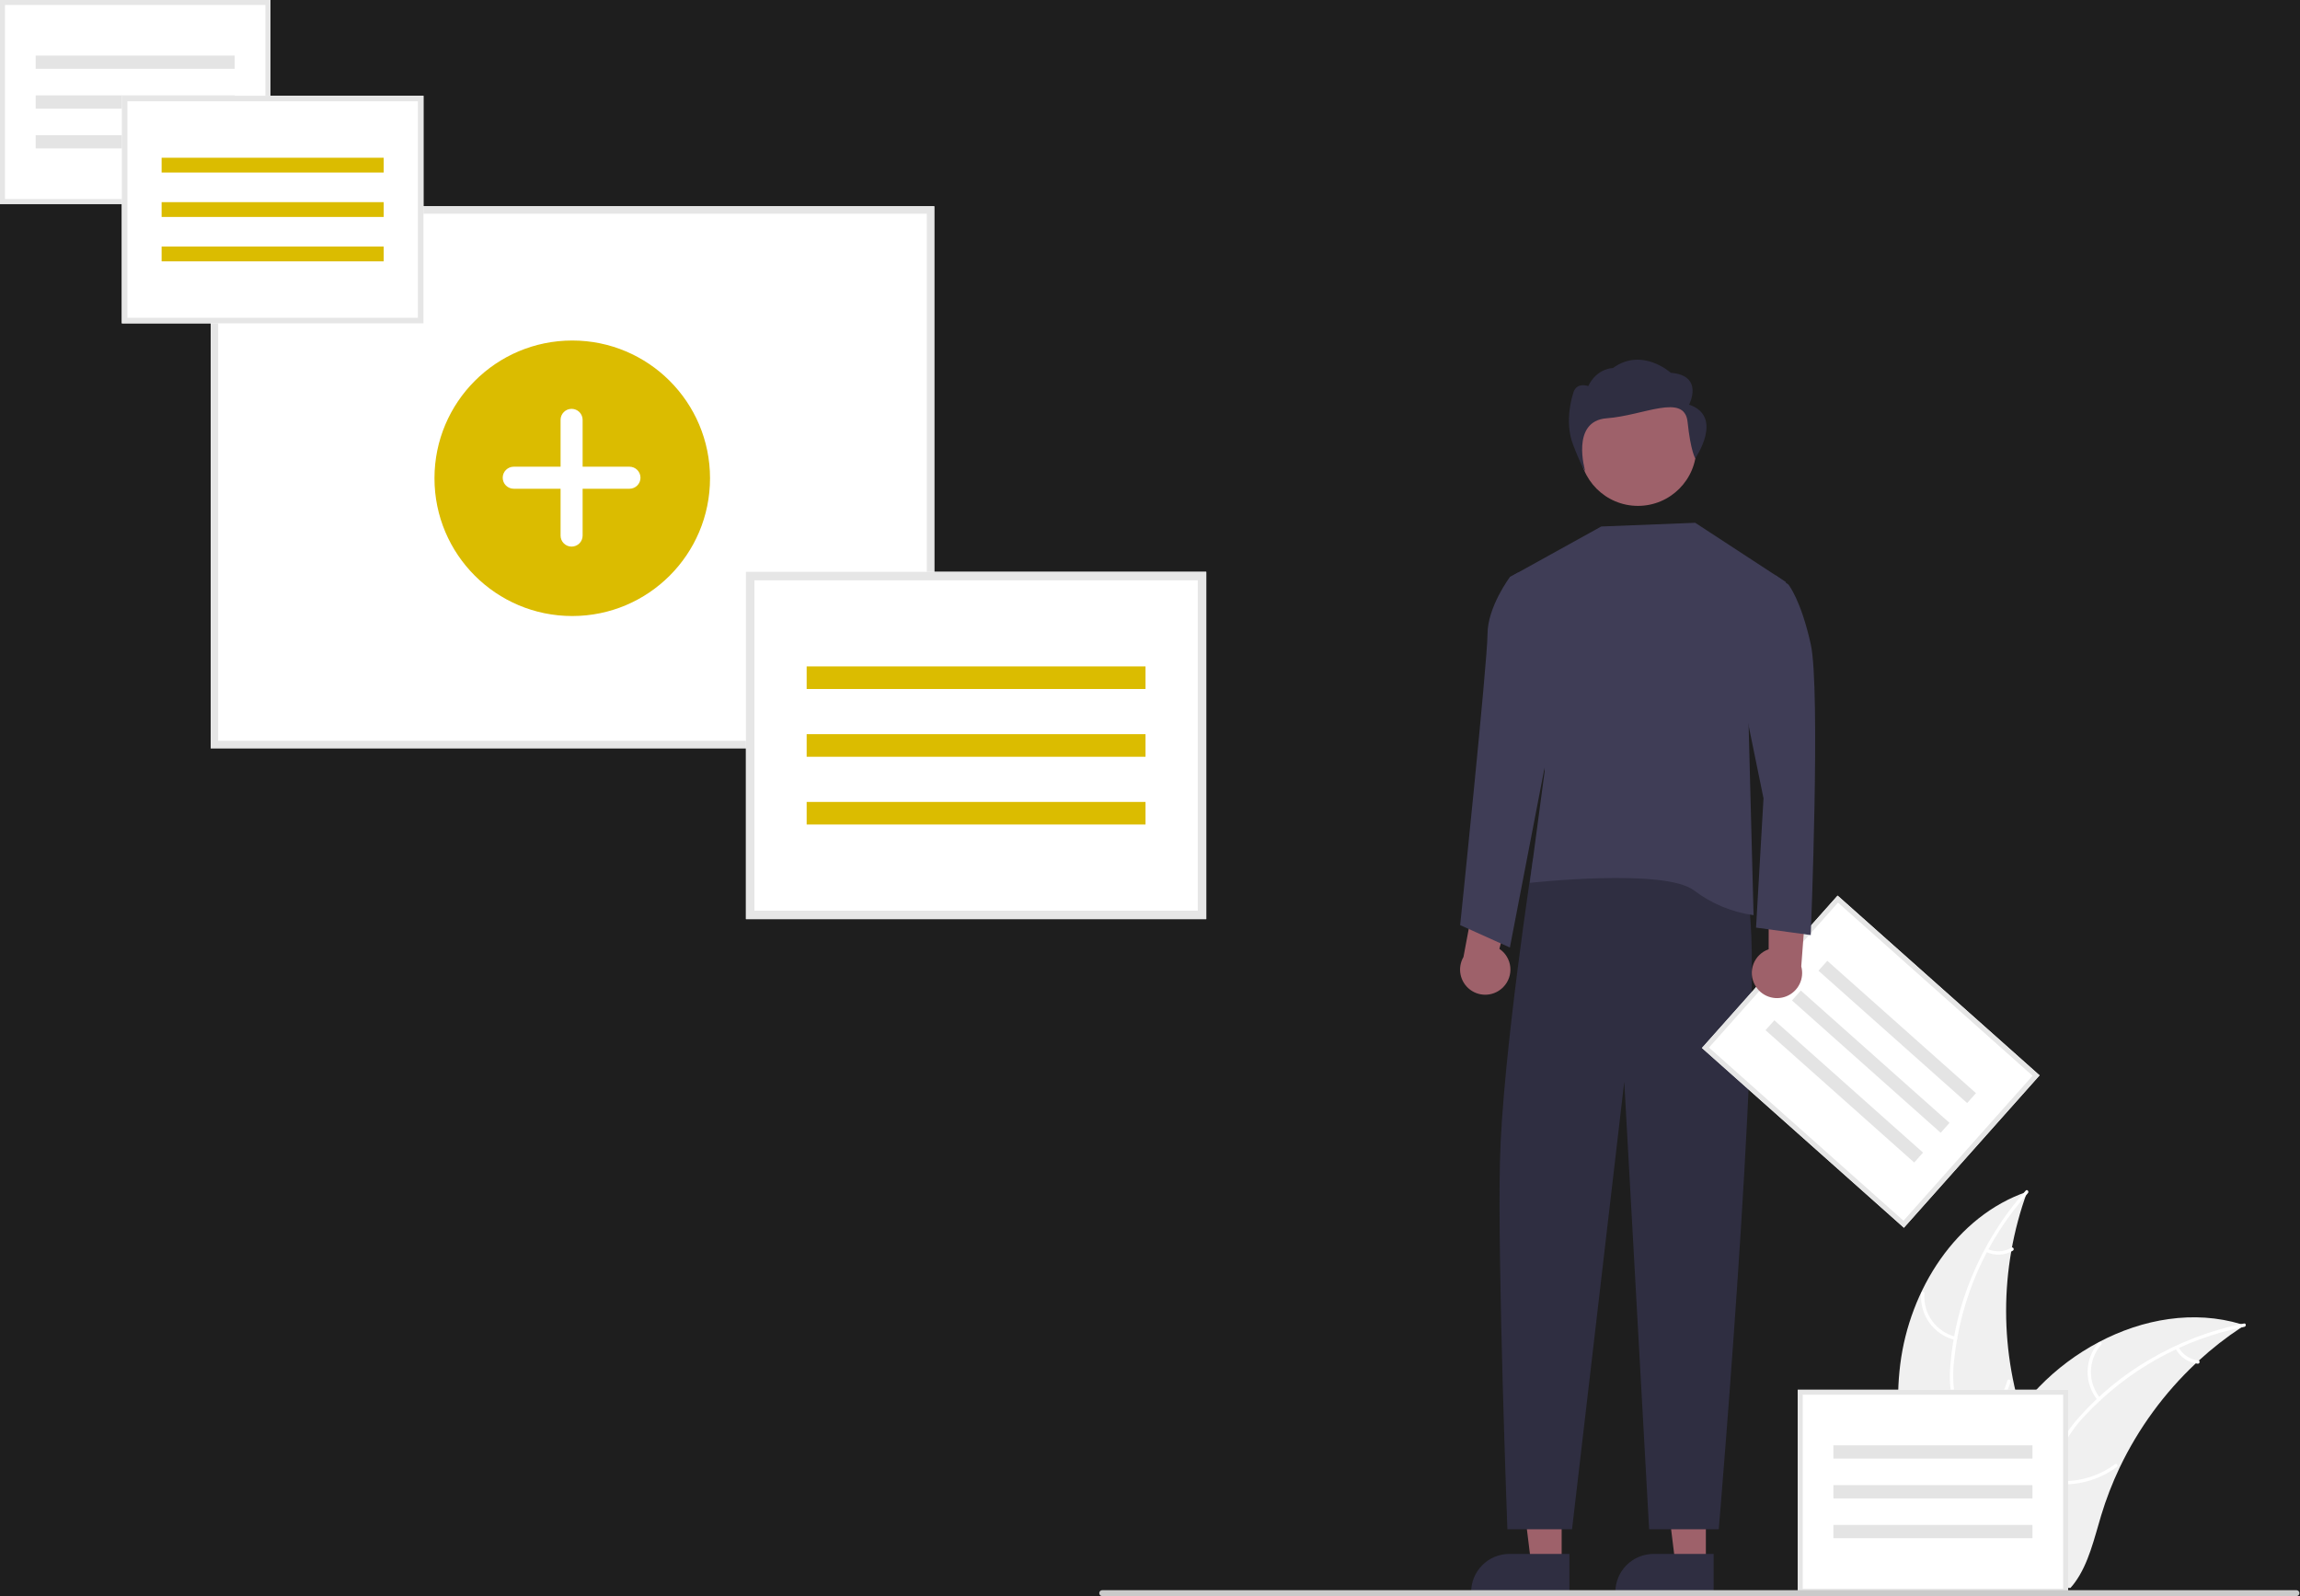 <svg width="925" height="642" viewBox="0 0 925 642" fill="none" xmlns="http://www.w3.org/2000/svg">
<rect width="925" height="642" fill="#1E1E1E"/>
<g clip-path="url(#clip0_0_1)">
<path d="M764.224 548.827C767.964 518.75 786.604 489.114 815.289 479.326C803.977 510.285 803.979 544.247 815.296 575.203C819.704 587.126 825.848 599.928 821.702 611.945C819.122 619.422 812.812 625.142 805.757 628.719C798.703 632.296 790.874 634.001 783.143 635.672L781.621 636.93C769.348 609.217 760.483 578.905 764.224 548.827Z" fill="#F0F0F0"/>
<path d="M815.574 479.895C798.869 498.612 788.487 522.117 785.901 547.071C785.249 552.433 785.447 557.865 786.486 563.165C787.665 568.296 790.197 573.017 793.818 576.839C797.123 580.47 800.924 583.801 803.288 588.172C804.466 590.428 805.153 592.906 805.305 595.446C805.457 597.986 805.07 600.529 804.17 602.908C802.083 608.896 797.968 613.777 793.778 618.41C789.126 623.554 784.213 628.823 782.235 635.643C781.996 636.469 780.728 636.049 780.967 635.224C784.407 623.359 795.925 616.62 801.418 605.933C803.981 600.946 805.057 595.157 802.654 589.893C800.553 585.29 796.636 581.851 793.258 578.204C789.671 574.528 787.039 570.029 785.591 565.101C784.285 559.87 783.879 554.456 784.39 549.089C785.347 536.988 788.201 525.112 792.847 513.898C798.079 501.069 805.466 489.231 814.69 478.893C815.261 478.254 816.141 479.26 815.574 479.895H815.574Z" fill="white"/>
<path d="M786.261 538.987C782.133 537.985 778.496 535.548 775.999 532.112C773.502 528.675 772.308 524.463 772.629 520.228C772.698 519.371 774.032 519.437 773.964 520.294C773.657 524.238 774.77 528.161 777.101 531.357C779.433 534.552 782.83 536.808 786.68 537.718C787.516 537.917 787.092 539.185 786.261 538.987V538.987Z" fill="white"/>
<path d="M791.9 575.218C799.355 570.767 804.859 563.669 807.313 555.34C807.556 554.514 808.824 554.934 808.582 555.759C806.012 564.421 800.269 571.796 792.501 576.412C791.76 576.851 791.163 575.656 791.9 575.219V575.218Z" fill="white"/>
<path d="M799.318 502.335C800.834 503.056 802.506 503.388 804.183 503.303C805.859 503.218 807.489 502.718 808.924 501.847C809.659 501.399 810.255 502.595 809.525 503.04C807.934 503.995 806.134 504.545 804.282 504.643C802.43 504.741 800.582 504.384 798.899 503.603C798.734 503.543 798.599 503.422 798.52 503.266C798.441 503.109 798.425 502.928 798.474 502.76C798.531 502.592 798.651 502.453 798.809 502.374C798.967 502.294 799.15 502.28 799.318 502.335V502.335Z" fill="white"/>
<path d="M902.725 533.049C902.274 533.342 901.823 533.635 901.372 533.939C895.331 537.912 889.623 542.369 884.303 547.265C883.886 547.638 883.469 548.021 883.063 548.404C870.373 560.339 860.009 574.525 852.499 590.243C849.516 596.5 847.013 602.975 845.012 609.612C842.25 618.778 839.984 628.936 834.516 636.434C833.954 637.222 833.344 637.975 832.689 638.688H783.274C783.162 638.632 783.049 638.587 782.936 638.531L780.963 638.621C781.042 638.271 781.132 637.911 781.211 637.561C781.257 637.358 781.313 637.155 781.358 636.952C781.391 636.817 781.426 636.682 781.448 636.558C781.459 636.513 781.471 636.467 781.482 636.434C781.504 636.31 781.538 636.197 781.561 636.084C782.057 634.066 782.568 632.048 783.094 630.03C783.094 630.019 783.094 630.019 783.105 630.007C787.153 614.64 792.519 599.477 800.017 585.609C800.242 585.192 800.467 584.764 800.716 584.347C804.13 578.115 808.048 572.172 812.43 566.578C814.839 563.523 817.402 560.592 820.108 557.796C827.113 550.584 835.209 544.52 844.099 539.825C861.822 530.467 882.341 526.882 901.282 532.598C901.767 532.744 902.241 532.891 902.725 533.049Z" fill="#F0F0F0"/>
<path d="M902.614 533.676C878.007 538.563 855.566 551.079 838.477 569.447C834.729 573.336 831.616 577.791 829.254 582.649C827.107 587.456 826.286 592.75 826.876 597.981C827.329 602.87 828.358 607.819 827.614 612.732C827.196 615.242 826.252 617.635 824.845 619.754C823.437 621.873 821.597 623.671 819.446 625.029C814.174 628.553 807.95 629.973 801.816 631.15C795.004 632.456 787.909 633.705 782.224 637.96C781.535 638.475 780.776 637.376 781.463 636.862C791.354 629.459 804.608 631.013 815.428 625.787C820.477 623.349 824.821 619.374 826.072 613.724C827.165 608.784 826.109 603.68 825.608 598.734C824.957 593.64 825.563 588.463 827.374 583.656C829.481 578.694 832.417 574.126 836.056 570.148C844.106 561.062 853.534 553.299 863.996 547.142C875.897 540.049 888.923 535.044 902.512 532.344C903.353 532.177 903.45 533.51 902.614 533.676V533.676Z" fill="white"/>
<path d="M843.632 563.209C840.939 559.923 839.502 555.788 839.578 551.541C839.653 547.294 841.235 543.212 844.042 540.024C844.612 539.381 845.638 540.236 845.068 540.88C842.448 543.844 840.975 547.647 840.913 551.602C840.851 555.557 842.205 559.404 844.73 562.448C845.278 563.11 844.177 563.867 843.632 563.209V563.209Z" fill="white"/>
<path d="M826.32 595.533C834.953 596.467 843.621 594.113 850.595 588.941C851.286 588.428 852.046 589.527 851.356 590.039C844.088 595.408 835.063 597.839 826.082 596.847C825.226 596.752 825.469 595.438 826.32 595.533V595.533Z" fill="white"/>
<path d="M876.124 541.806C876.901 543.294 878.035 544.566 879.425 545.507C880.815 546.449 882.417 547.03 884.088 547.2C884.945 547.284 884.7 548.598 883.849 548.514C882.005 548.318 880.236 547.674 878.698 546.637C877.16 545.6 875.899 544.203 875.026 542.566C874.931 542.419 874.895 542.241 874.927 542.068C874.958 541.895 875.054 541.741 875.195 541.637C875.341 541.537 875.52 541.498 875.694 541.53C875.868 541.562 876.023 541.661 876.124 541.806V541.806Z" fill="white"/>
<path d="M604.622 396.977C605.645 395.921 606.423 394.653 606.902 393.264C607.382 391.874 607.551 390.396 607.397 388.934C607.244 387.472 606.772 386.061 606.014 384.802C605.256 383.542 604.232 382.463 603.012 381.642L612.148 347.095L594.547 353.015L588.57 384.914C587.327 387.054 586.912 389.576 587.403 392.002C587.895 394.428 589.259 396.589 591.238 398.076C593.217 399.563 595.672 400.272 598.139 400.07C600.606 399.867 602.913 398.767 604.622 396.977V396.977Z" fill="#9E616A"/>
<path d="M686.055 629.029L673.795 629.028L667.963 581.74L686.057 581.741L686.055 629.029Z" fill="#9E616A"/>
<path d="M689.182 640.913L649.651 640.911V640.411C649.651 636.33 651.272 632.417 654.158 629.532C657.043 626.646 660.957 625.025 665.037 625.025H665.038L689.182 625.026L689.182 640.913Z" fill="#2F2E41"/>
<path d="M628.055 629.029L615.795 629.028L609.963 581.74L628.057 581.741L628.055 629.029Z" fill="#9E616A"/>
<path d="M631.182 640.913L591.651 640.911V640.411C591.651 636.33 593.272 632.417 596.158 629.532C599.043 626.646 602.957 625.025 607.037 625.025H607.038L631.182 625.026L631.182 640.913Z" fill="#2F2E41"/>
<path d="M621.236 344.109L616.53 345.409C616.53 345.409 604.236 425.109 603.236 467.109C602.236 509.109 606.236 615.109 606.236 615.109H632.236L653.236 435.109L663.236 615.109H691.236C691.236 615.109 711.236 379.109 702.236 360.109C693.236 341.109 621.236 344.109 621.236 344.109Z" fill="#2F2E41"/>
<path d="M658.744 203.476C671.719 203.476 682.237 192.958 682.237 179.984C682.237 167.009 671.719 156.491 658.744 156.491C645.769 156.491 635.251 167.009 635.251 179.984C635.251 192.958 645.769 203.476 658.744 203.476Z" fill="#9E616A"/>
<path d="M718.236 234.109L681.772 210.279L643.986 211.767L607.236 232.109L621.236 310.109L615.236 355.109C615.236 355.109 669.236 349.109 681.236 358.109C688.244 363.449 696.51 366.893 705.236 368.109L703.236 291.109L718.236 234.109Z" fill="#3F3D56"/>
<path d="M614.236 231.109L610.458 230.325L607.236 232.109C607.236 232.109 598.236 244.109 598.236 255.109C598.236 266.109 587.236 372.109 587.236 372.109L607.236 381.109L623.236 298.109L614.236 231.109Z" fill="#3F3D56"/>
<path d="M679.317 162.759C679.317 162.759 685.462 151.013 671.944 149.945C671.944 149.945 660.42 139.491 648.673 148.034C648.673 148.034 642.266 148.034 638.762 155.284C638.762 155.284 633.723 153.373 632.616 158.488C632.616 158.488 628.928 169.166 632.616 178.777C636.303 188.388 637.528 189.455 637.528 189.455C637.528 189.455 631.469 169.306 646.217 168.238C660.965 167.17 677.469 157.954 678.698 169.7C679.927 181.447 681.777 184.341 681.777 184.341C681.777 184.341 693.451 167.564 679.317 162.759Z" fill="#2F2E41"/>
<path d="M375.736 300.964H84.736V82.964H375.736V300.964Z" fill="white"/>
<path d="M375.736 300.964H84.736V82.964H375.736V300.964ZM87.736 85.964V297.964H372.736V85.964H87.736Z" fill="#E6E6E6"/>
<path d="M230.145 247.782C260.746 247.782 285.554 222.975 285.554 192.373C285.554 161.772 260.746 136.964 230.145 136.964C199.543 136.964 174.736 161.772 174.736 192.373C174.736 222.975 199.543 247.782 230.145 247.782Z" fill="#DBBC00"/>
<path d="M253.154 187.72H234.315V168.881C234.315 167.705 233.848 166.578 233.016 165.746C232.185 164.915 231.057 164.448 229.882 164.448C228.706 164.448 227.578 164.915 226.747 165.746C225.916 166.578 225.449 167.705 225.449 168.881V187.72H206.61C205.434 187.72 204.306 188.187 203.475 189.018C202.644 189.85 202.177 190.977 202.177 192.153V192.153C202.177 193.329 202.644 194.456 203.475 195.288C204.306 196.119 205.434 196.586 206.61 196.586H225.449V215.425C225.449 216.601 225.916 217.728 226.747 218.56C227.578 219.391 228.706 219.858 229.882 219.858V219.858C231.057 219.858 232.185 219.391 233.016 218.56C233.848 217.728 234.315 216.601 234.315 215.425V196.586H253.154C254.329 196.586 255.457 196.119 256.288 195.288C257.12 194.456 257.587 193.329 257.587 192.153V192.153C257.587 190.977 257.12 189.85 256.288 189.018C255.457 188.187 254.329 187.72 253.154 187.72V187.72Z" fill="white"/>
<path d="M108.739 82.054H0V0H108.739V82.054Z" fill="white"/>
<path d="M108.739 82.054H0V0H108.739V82.054ZM2 80.054H106.739V2H2V80.054Z" fill="#E6E6E6"/>
<path d="M94.396 22.348H14.342V27.685H94.396V22.348Z" fill="#E4E4E4"/>
<path d="M94.396 38.358H14.342V43.695H94.396V38.358Z" fill="#E4E4E4"/>
<path d="M94.396 54.369H14.342V59.706H94.396V54.369Z" fill="#E4E4E4"/>
<path d="M831.739 641.054H723V559H831.739V641.054Z" fill="white"/>
<path d="M831.739 641.054H723V559H831.739V641.054ZM725 639.054H829.739V561H725V639.054Z" fill="#E6E6E6"/>
<path d="M817.396 581.348H737.342V586.685H817.396V581.348Z" fill="#E4E4E4"/>
<path d="M817.396 597.358H737.342V602.695H817.396V597.358Z" fill="#E4E4E4"/>
<path d="M817.396 613.369H737.342V618.706H817.396V613.369Z" fill="#E4E4E4"/>
<path d="M765.701 493.822L684.48 421.522L739.038 360.232L820.259 432.532L765.701 493.822Z" fill="white"/>
<path d="M765.701 493.822L684.48 421.522L739.038 360.232L820.259 432.532L765.701 493.822ZM687.304 421.358L765.537 490.998L817.435 432.697L739.202 363.056L687.304 421.358Z" fill="#E6E6E6"/>
<path d="M734.891 386.461L731.343 390.447L791.138 443.675L794.686 439.688L734.891 386.461Z" fill="#E4E4E4"/>
<path d="M724.246 398.419L720.698 402.406L780.493 455.633L784.041 451.647L724.246 398.419Z" fill="#E4E4E4"/>
<path d="M713.6 410.379L710.052 414.365L769.847 467.592L773.396 463.606L713.6 410.379Z" fill="#E4E4E4"/>
<path d="M170.307 130.054H49V38.517H170.307V130.054Z" fill="white"/>
<path d="M170.307 130.054H49V38.517H170.307V130.054ZM51.231 127.823H168.075V40.748H51.231V127.823Z" fill="#E6E6E6"/>
<path d="M154.306 63.447H65V69.401H154.306V63.447Z" fill="#DBBC00"/>
<path d="M154.306 81.308H65V87.262H154.306V81.308Z" fill="#DBBC00"/>
<path d="M154.306 99.169H65V105.123H154.306V99.169Z" fill="#DBBC00"/>
<path d="M485.117 369.688H300V230H485.117V369.688Z" fill="white"/>
<path d="M485.117 369.688H300V230H485.117V369.688ZM303.405 366.284H481.712V233.405H303.405V366.284Z" fill="#E6E6E6"/>
<path d="M460.699 268.045H324.416V277.131H460.699V268.045Z" fill="#DBBC00"/>
<path d="M460.699 295.3H324.416V304.386H460.699V295.3Z" fill="#DBBC00"/>
<path d="M460.699 322.558H324.416V331.643H460.699V322.558Z" fill="#DBBC00"/>
<path d="M923.576 641.989H443.282C442.966 641.988 442.664 641.863 442.442 641.639C442.219 641.416 442.094 641.114 442.094 640.799C442.094 640.484 442.219 640.181 442.442 639.958C442.664 639.735 442.966 639.609 443.282 639.608H923.576C923.891 639.608 924.194 639.733 924.418 639.957C924.641 640.18 924.766 640.483 924.766 640.799C924.766 641.114 924.641 641.417 924.418 641.641C924.194 641.864 923.891 641.989 923.576 641.989Z" fill="#CACACA"/>
<path d="M705.805 396.224C705.089 394.94 704.663 393.515 704.557 392.049C704.451 390.582 704.668 389.111 705.193 387.737C705.717 386.364 706.537 385.122 707.593 384.1C708.649 383.077 709.917 382.299 711.306 381.819L711.367 346.085L726.852 356.334L724.421 388.697C725.071 391.085 724.824 393.629 723.725 395.846C722.625 398.064 720.751 399.801 718.456 400.729C716.162 401.657 713.606 401.71 711.275 400.88C708.943 400.05 706.997 398.393 705.805 396.224V396.224Z" fill="#9E616A"/>
<path d="M707.236 238.109L714.154 231.441L719.236 235.109C719.236 235.109 724.236 241.109 728.236 259.109C732.236 277.109 728.236 376.109 728.236 376.109L706.236 373.109L709.236 321.109L700.236 277.109L707.236 238.109Z" fill="#3F3D56"/>
</g>
<defs>
<clipPath id="clip0_0_1">
<rect width="924.766" height="641.989" fill="white"/>
</clipPath>
</defs>
</svg>
